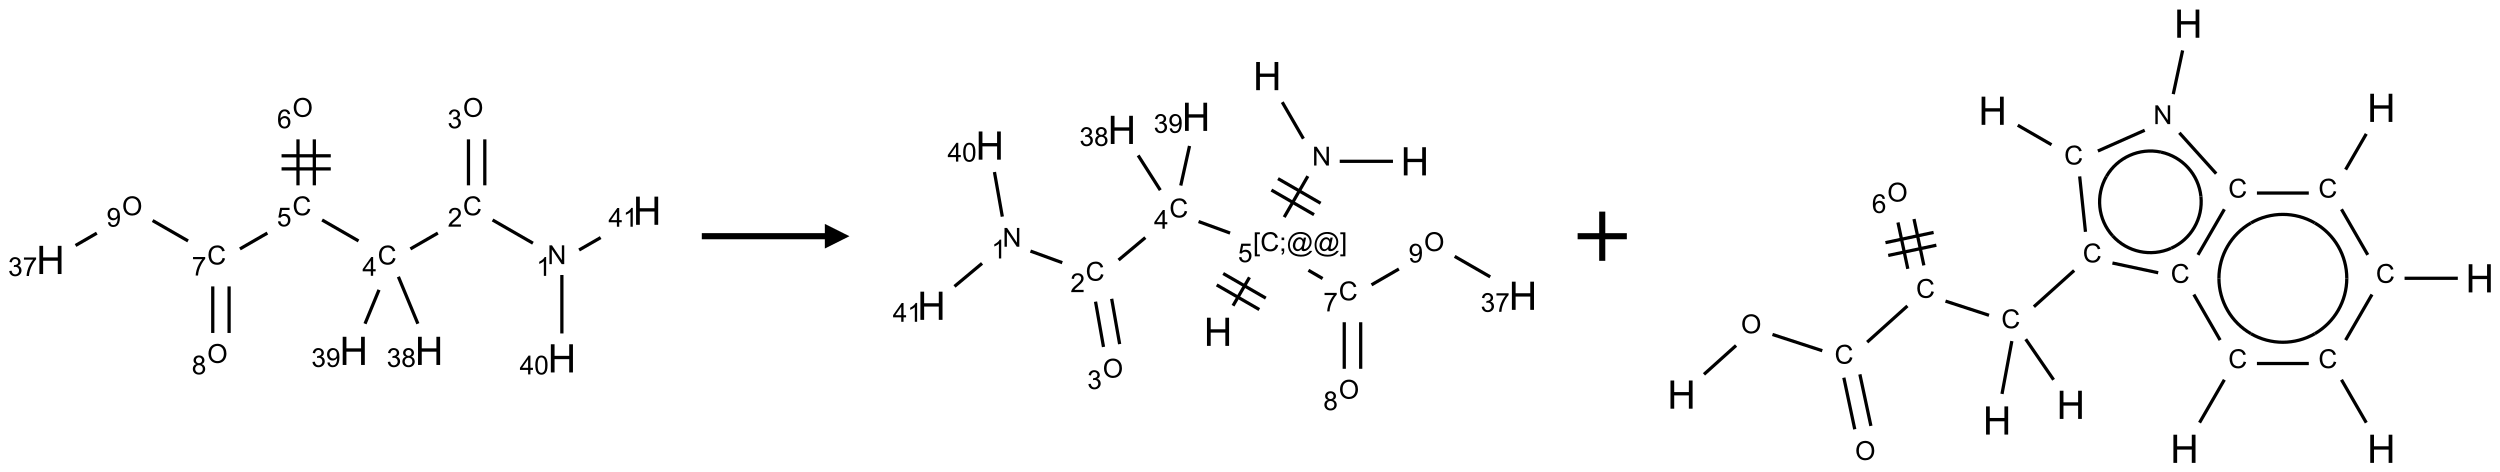 <?xml version="1.0" encoding="UTF-8"?>
<svg xmlns="http://www.w3.org/2000/svg" xmlns:xlink="http://www.w3.org/1999/xlink" width="1016" height="192" viewBox="0 0 1016 192">
<defs>
<g>
<g id="glyph-0-0">
<path d="M 1.332 0 L 1.332 -6.668 L 6.668 -6.668 L 6.668 0 Z M 1.5 -0.168 L 6.5 -0.168 L 6.5 -6.5 L 1.5 -6.5 Z M 1.5 -0.168 "/>
</g>
<g id="glyph-0-1">
<path d="M 0.812 0 L 0.812 -7.637 L 1.848 -7.637 L 5.859 -1.641 L 5.859 -7.637 L 6.828 -7.637 L 6.828 0 L 5.793 0 L 1.781 -6 L 1.781 0 Z M 0.812 0 "/>
</g>
<g id="glyph-0-2">
<path d="M 3.973 0 L 3.035 0 L 3.035 -5.973 C 2.809 -5.758 2.516 -5.543 2.148 -5.328 C 1.781 -5.113 1.453 -4.953 1.16 -4.844 L 1.16 -5.75 C 1.684 -5.996 2.145 -6.297 2.535 -6.645 C 2.93 -6.996 3.207 -7.336 3.371 -7.668 L 3.973 -7.668 Z M 3.973 0 "/>
</g>
<g id="glyph-0-3">
<path d="M 6.27 -2.676 L 7.281 -2.422 C 7.07 -1.594 6.688 -0.961 6.137 -0.523 C 5.586 -0.086 4.914 0.129 4.121 0.129 C 3.297 0.129 2.629 -0.039 2.113 -0.371 C 1.598 -0.707 1.203 -1.191 0.934 -1.828 C 0.664 -2.465 0.531 -3.145 0.531 -3.875 C 0.531 -4.672 0.684 -5.363 0.988 -5.957 C 1.293 -6.547 1.723 -6.996 2.285 -7.305 C 2.844 -7.613 3.461 -7.766 4.137 -7.766 C 4.898 -7.766 5.543 -7.57 6.062 -7.184 C 6.582 -6.793 6.945 -6.246 7.152 -5.543 L 6.156 -5.309 C 5.98 -5.863 5.723 -6.266 5.387 -6.52 C 5.051 -6.773 4.625 -6.902 4.113 -6.902 C 3.527 -6.902 3.039 -6.762 2.645 -6.48 C 2.25 -6.199 1.973 -5.82 1.812 -5.348 C 1.652 -4.871 1.574 -4.383 1.574 -3.879 C 1.574 -3.23 1.668 -2.664 1.855 -2.18 C 2.047 -1.695 2.34 -1.332 2.738 -1.094 C 3.137 -0.855 3.57 -0.734 4.035 -0.734 C 4.602 -0.734 5.082 -0.898 5.473 -1.223 C 5.867 -1.551 6.133 -2.035 6.27 -2.676 Z M 6.27 -2.676 "/>
</g>
<g id="glyph-0-4">
<path d="M 5.371 -0.902 L 5.371 0 L 0.324 0 C 0.316 -0.227 0.352 -0.441 0.434 -0.652 C 0.562 -0.996 0.766 -1.332 1.051 -1.668 C 1.332 -2 1.742 -2.387 2.277 -2.824 C 3.105 -3.504 3.668 -4.043 3.957 -4.441 C 4.25 -4.84 4.395 -5.215 4.395 -5.566 C 4.395 -5.938 4.262 -6.254 3.996 -6.508 C 3.73 -6.762 3.387 -6.891 2.957 -6.891 C 2.508 -6.891 2.145 -6.754 1.875 -6.484 C 1.605 -6.215 1.469 -5.84 1.465 -5.359 L 0.5 -5.457 C 0.566 -6.176 0.812 -6.727 1.246 -7.102 C 1.676 -7.477 2.254 -7.668 2.98 -7.668 C 3.711 -7.668 4.293 -7.465 4.719 -7.059 C 5.145 -6.652 5.359 -6.148 5.359 -5.547 C 5.359 -5.242 5.297 -4.941 5.172 -4.645 C 5.047 -4.352 4.84 -4.039 4.551 -3.715 C 4.262 -3.387 3.777 -2.938 3.105 -2.371 C 2.543 -1.898 2.18 -1.578 2.02 -1.41 C 1.859 -1.242 1.73 -1.07 1.625 -0.902 Z M 5.371 -0.902 "/>
</g>
<g id="glyph-0-5">
<path d="M 0.516 -3.719 C 0.516 -4.984 0.855 -5.977 1.535 -6.695 C 2.215 -7.414 3.094 -7.77 4.172 -7.77 C 4.875 -7.77 5.512 -7.602 6.078 -7.266 C 6.645 -6.93 7.074 -6.461 7.371 -5.855 C 7.668 -5.254 7.816 -4.57 7.816 -3.809 C 7.816 -3.035 7.66 -2.34 7.348 -1.73 C 7.035 -1.117 6.594 -0.656 6.02 -0.34 C 5.449 -0.027 4.828 0.129 4.168 0.129 C 3.449 0.129 2.805 -0.043 2.238 -0.391 C 1.672 -0.738 1.246 -1.211 0.953 -1.812 C 0.66 -2.414 0.516 -3.047 0.516 -3.719 Z M 1.559 -3.703 C 1.559 -2.781 1.805 -2.059 2.301 -1.527 C 2.793 -1 3.414 -0.734 4.16 -0.734 C 4.922 -0.734 5.547 -1 6.039 -1.535 C 6.531 -2.07 6.777 -2.828 6.777 -3.812 C 6.777 -4.434 6.672 -4.977 6.461 -5.441 C 6.25 -5.902 5.945 -6.262 5.539 -6.52 C 5.133 -6.773 4.68 -6.902 4.176 -6.902 C 3.461 -6.902 2.848 -6.656 2.332 -6.164 C 1.816 -5.672 1.559 -4.852 1.559 -3.703 Z M 1.559 -3.703 "/>
</g>
<g id="glyph-0-6">
<path d="M 0.449 -2.016 L 1.387 -2.141 C 1.492 -1.609 1.676 -1.227 1.934 -0.992 C 2.191 -0.758 2.508 -0.641 2.879 -0.641 C 3.32 -0.641 3.695 -0.793 3.996 -1.098 C 4.301 -1.402 4.453 -1.781 4.453 -2.234 C 4.453 -2.664 4.312 -3.02 4.031 -3.301 C 3.75 -3.578 3.391 -3.719 2.957 -3.719 C 2.781 -3.719 2.562 -3.684 2.297 -3.613 L 2.402 -4.438 C 2.465 -4.43 2.516 -4.426 2.551 -4.426 C 2.949 -4.426 3.312 -4.531 3.629 -4.738 C 3.949 -4.949 4.109 -5.27 4.109 -5.703 C 4.109 -6.047 3.992 -6.332 3.762 -6.559 C 3.527 -6.785 3.227 -6.895 2.859 -6.895 C 2.496 -6.895 2.191 -6.781 1.949 -6.551 C 1.707 -6.324 1.547 -5.98 1.48 -5.52 L 0.543 -5.688 C 0.656 -6.316 0.918 -6.805 1.324 -7.148 C 1.73 -7.492 2.234 -7.668 2.84 -7.668 C 3.254 -7.668 3.641 -7.578 3.988 -7.398 C 4.34 -7.219 4.609 -6.977 4.793 -6.668 C 4.98 -6.359 5.074 -6.031 5.074 -5.684 C 5.074 -5.352 4.984 -5.051 4.809 -4.781 C 4.629 -4.512 4.367 -4.297 4.02 -4.137 C 4.473 -4.031 4.824 -3.816 5.074 -3.488 C 5.324 -3.16 5.449 -2.75 5.449 -2.254 C 5.449 -1.59 5.203 -1.023 4.719 -0.559 C 4.234 -0.098 3.617 0.137 2.875 0.137 C 2.203 0.137 1.648 -0.062 1.207 -0.465 C 0.762 -0.863 0.512 -1.379 0.449 -2.016 Z M 0.449 -2.016 "/>
</g>
<g id="glyph-0-7">
<path d="M 3.449 0 L 3.449 -1.828 L 0.137 -1.828 L 0.137 -2.688 L 3.621 -7.637 L 4.387 -7.637 L 4.387 -2.688 L 5.418 -2.688 L 5.418 -1.828 L 4.387 -1.828 L 4.387 0 Z M 3.449 -2.688 L 3.449 -6.129 L 1.059 -2.688 Z M 3.449 -2.688 "/>
</g>
<g id="glyph-0-8">
<path d="M 0.441 -2 L 1.426 -2.082 C 1.5 -1.605 1.668 -1.242 1.934 -1.004 C 2.199 -0.762 2.52 -0.641 2.895 -0.641 C 3.348 -0.641 3.73 -0.812 4.043 -1.152 C 4.355 -1.492 4.512 -1.941 4.512 -2.504 C 4.512 -3.039 4.359 -3.461 4.059 -3.77 C 3.758 -4.078 3.367 -4.234 2.879 -4.234 C 2.578 -4.234 2.305 -4.164 2.062 -4.027 C 1.82 -3.891 1.629 -3.715 1.488 -3.496 L 0.609 -3.609 L 1.348 -7.531 L 5.145 -7.531 L 5.145 -6.637 L 2.098 -6.637 L 1.688 -4.582 C 2.145 -4.902 2.625 -5.062 3.129 -5.062 C 3.797 -5.062 4.359 -4.832 4.816 -4.371 C 5.277 -3.91 5.504 -3.312 5.504 -2.59 C 5.504 -1.898 5.305 -1.301 4.902 -0.797 C 4.41 -0.18 3.742 0.129 2.895 0.129 C 2.199 0.129 1.633 -0.062 1.195 -0.453 C 0.758 -0.844 0.504 -1.359 0.441 -2 Z M 0.441 -2 "/>
</g>
<g id="glyph-0-9">
<path d="M 5.309 -5.766 L 4.375 -5.691 C 4.293 -6.059 4.172 -6.328 4.02 -6.496 C 3.766 -6.762 3.453 -6.895 3.082 -6.895 C 2.785 -6.895 2.523 -6.812 2.297 -6.645 C 2 -6.43 1.77 -6.117 1.598 -5.703 C 1.43 -5.289 1.34 -4.703 1.332 -3.938 C 1.559 -4.281 1.836 -4.535 2.16 -4.703 C 2.488 -4.871 2.828 -4.953 3.188 -4.953 C 3.812 -4.953 4.344 -4.723 4.785 -4.262 C 5.223 -3.801 5.441 -3.207 5.441 -2.48 C 5.441 -2 5.34 -1.555 5.133 -1.145 C 4.926 -0.73 4.641 -0.418 4.281 -0.199 C 3.922 0.02 3.512 0.129 3.051 0.129 C 2.27 0.129 1.633 -0.156 1.141 -0.73 C 0.648 -1.305 0.402 -2.254 0.402 -3.574 C 0.402 -5.051 0.672 -6.121 1.219 -6.793 C 1.695 -7.375 2.336 -7.668 3.141 -7.668 C 3.742 -7.668 4.234 -7.5 4.617 -7.16 C 5 -6.824 5.23 -6.359 5.309 -5.766 Z M 1.48 -2.473 C 1.48 -2.152 1.547 -1.844 1.684 -1.547 C 1.82 -1.25 2.016 -1.027 2.262 -0.871 C 2.508 -0.719 2.766 -0.641 3.035 -0.641 C 3.434 -0.641 3.773 -0.801 4.059 -1.121 C 4.344 -1.441 4.484 -1.875 4.484 -2.422 C 4.484 -2.949 4.344 -3.367 4.062 -3.668 C 3.781 -3.973 3.426 -4.125 3 -4.125 C 2.578 -4.125 2.219 -3.973 1.922 -3.668 C 1.625 -3.363 1.48 -2.969 1.48 -2.473 Z M 1.48 -2.473 "/>
</g>
<g id="glyph-0-10">
<path d="M 0.504 -6.637 L 0.504 -7.535 L 5.449 -7.535 L 5.449 -6.809 C 4.961 -6.289 4.48 -5.602 4.004 -4.746 C 3.527 -3.887 3.156 -3.004 2.895 -2.098 C 2.707 -1.461 2.59 -0.762 2.535 0 L 1.574 0 C 1.582 -0.602 1.703 -1.328 1.926 -2.176 C 2.152 -3.027 2.477 -3.848 2.898 -4.637 C 3.32 -5.426 3.77 -6.094 4.246 -6.637 Z M 0.504 -6.637 "/>
</g>
<g id="glyph-0-11">
<path d="M 1.887 -4.141 C 1.496 -4.281 1.207 -4.484 1.02 -4.75 C 0.832 -5.016 0.738 -5.328 0.738 -5.699 C 0.738 -6.254 0.938 -6.719 1.34 -7.098 C 1.738 -7.477 2.27 -7.668 2.934 -7.668 C 3.598 -7.668 4.137 -7.473 4.543 -7.086 C 4.949 -6.699 5.152 -6.227 5.152 -5.672 C 5.152 -5.316 5.059 -5.008 4.871 -4.746 C 4.688 -4.484 4.406 -4.281 4.027 -4.141 C 4.496 -3.988 4.852 -3.742 5.098 -3.402 C 5.34 -3.062 5.465 -2.656 5.465 -2.184 C 5.465 -1.531 5.234 -0.98 4.77 -0.535 C 4.309 -0.09 3.703 0.129 2.949 0.129 C 2.195 0.129 1.586 -0.094 1.125 -0.539 C 0.664 -0.984 0.434 -1.543 0.434 -2.207 C 0.434 -2.703 0.559 -3.121 0.809 -3.457 C 1.062 -3.793 1.422 -4.02 1.887 -4.141 Z M 1.699 -5.73 C 1.699 -5.367 1.812 -5.074 2.047 -4.844 C 2.281 -4.613 2.582 -4.5 2.953 -4.5 C 3.312 -4.5 3.609 -4.613 3.84 -4.84 C 4.07 -5.066 4.188 -5.348 4.188 -5.676 C 4.188 -6.02 4.07 -6.309 3.832 -6.543 C 3.594 -6.777 3.297 -6.895 2.941 -6.895 C 2.586 -6.895 2.289 -6.781 2.051 -6.551 C 1.816 -6.324 1.699 -6.047 1.699 -5.73 Z M 1.395 -2.203 C 1.395 -1.938 1.461 -1.676 1.586 -1.426 C 1.711 -1.176 1.902 -0.984 2.152 -0.848 C 2.402 -0.711 2.672 -0.641 2.957 -0.641 C 3.406 -0.641 3.777 -0.785 4.066 -1.074 C 4.359 -1.363 4.504 -1.727 4.504 -2.172 C 4.504 -2.625 4.355 -2.996 4.055 -3.293 C 3.754 -3.586 3.379 -3.734 2.926 -3.734 C 2.484 -3.734 2.121 -3.59 1.832 -3.297 C 1.543 -3.004 1.395 -2.641 1.395 -2.203 Z M 1.395 -2.203 "/>
</g>
<g id="glyph-0-12">
<path d="M 0.582 -1.766 L 1.484 -1.848 C 1.562 -1.426 1.707 -1.117 1.922 -0.926 C 2.137 -0.734 2.414 -0.641 2.75 -0.641 C 3.039 -0.641 3.289 -0.707 3.508 -0.84 C 3.727 -0.973 3.902 -1.148 4.043 -1.367 C 4.18 -1.586 4.297 -1.887 4.391 -2.262 C 4.484 -2.637 4.531 -3.016 4.531 -3.406 C 4.531 -3.449 4.531 -3.512 4.527 -3.594 C 4.34 -3.297 4.082 -3.055 3.758 -2.867 C 3.434 -2.68 3.082 -2.59 2.703 -2.59 C 2.07 -2.59 1.535 -2.816 1.098 -3.277 C 0.66 -3.734 0.441 -4.34 0.441 -5.09 C 0.441 -5.863 0.672 -6.484 1.129 -6.957 C 1.586 -7.43 2.156 -7.668 2.844 -7.668 C 3.34 -7.668 3.793 -7.531 4.207 -7.266 C 4.617 -7 4.93 -6.617 5.145 -6.121 C 5.355 -5.629 5.465 -4.91 5.465 -3.973 C 5.465 -2.996 5.359 -2.223 5.145 -1.645 C 4.934 -1.066 4.617 -0.625 4.199 -0.324 C 3.781 -0.02 3.293 0.129 2.73 0.129 C 2.133 0.129 1.645 -0.035 1.266 -0.367 C 0.887 -0.699 0.66 -1.164 0.582 -1.766 Z M 4.422 -5.137 C 4.422 -5.676 4.277 -6.102 3.992 -6.418 C 3.707 -6.734 3.359 -6.891 2.957 -6.891 C 2.543 -6.891 2.18 -6.719 1.871 -6.379 C 1.562 -6.039 1.406 -5.598 1.406 -5.059 C 1.406 -4.57 1.555 -4.176 1.848 -3.871 C 2.141 -3.566 2.5 -3.418 2.934 -3.418 C 3.367 -3.418 3.723 -3.57 4.004 -3.871 C 4.281 -4.176 4.422 -4.598 4.422 -5.137 Z M 4.422 -5.137 "/>
</g>
<g id="glyph-0-13">
<path d="M 0.441 -3.766 C 0.441 -4.668 0.535 -5.395 0.723 -5.945 C 0.906 -6.496 1.184 -6.922 1.551 -7.219 C 1.918 -7.516 2.375 -7.668 2.934 -7.668 C 3.344 -7.668 3.703 -7.586 4.012 -7.418 C 4.32 -7.254 4.574 -7.016 4.777 -6.707 C 4.977 -6.395 5.137 -6.016 5.25 -5.57 C 5.363 -5.125 5.422 -4.523 5.422 -3.766 C 5.422 -2.871 5.328 -2.148 5.145 -1.598 C 4.961 -1.047 4.688 -0.621 4.32 -0.32 C 3.953 -0.02 3.492 0.129 2.934 0.129 C 2.195 0.129 1.617 -0.133 1.199 -0.66 C 0.695 -1.297 0.441 -2.332 0.441 -3.766 Z M 1.406 -3.766 C 1.406 -2.512 1.555 -1.68 1.848 -1.262 C 2.141 -0.848 2.5 -0.641 2.934 -0.641 C 3.363 -0.641 3.727 -0.848 4.02 -1.266 C 4.312 -1.684 4.457 -2.516 4.457 -3.766 C 4.457 -5.023 4.312 -5.859 4.02 -6.27 C 3.727 -6.684 3.359 -6.891 2.922 -6.891 C 2.492 -6.891 2.148 -6.707 1.891 -6.344 C 1.566 -5.879 1.406 -5.02 1.406 -3.766 Z M 1.406 -3.766 "/>
</g>
<g id="glyph-0-14">
<path d="M 0.723 2.121 L 0.723 -7.637 L 2.793 -7.637 L 2.793 -6.859 L 1.66 -6.859 L 1.66 1.344 L 2.793 1.344 L 2.793 2.121 Z M 0.723 2.121 "/>
</g>
<g id="glyph-0-15">
<path d="M 0.949 -4.465 L 0.949 -5.531 L 2.016 -5.531 L 2.016 -4.465 Z M 0.949 0 L 0.949 -1.066 L 2.016 -1.066 L 2.016 0 C 2.016 0.391 1.945 0.711 1.809 0.949 C 1.668 1.191 1.449 1.379 1.145 1.512 L 0.887 1.109 C 1.082 1.023 1.23 0.895 1.324 0.727 C 1.418 0.559 1.469 0.316 1.48 0 Z M 0.949 0 "/>
</g>
<g id="glyph-0-16">
<path d="M 6.047 -0.848 C 5.82 -0.59 5.57 -0.379 5.289 -0.223 C 5.008 -0.062 4.73 0.016 4.449 0.016 C 4.141 0.016 3.84 -0.074 3.547 -0.254 C 3.254 -0.434 3.02 -0.715 2.836 -1.09 C 2.652 -1.465 2.562 -1.875 2.562 -2.324 C 2.562 -2.875 2.703 -3.43 2.988 -3.98 C 3.27 -4.535 3.621 -4.953 4.043 -5.23 C 4.461 -5.508 4.871 -5.645 5.266 -5.645 C 5.566 -5.645 5.855 -5.566 6.129 -5.41 C 6.402 -5.25 6.641 -5.012 6.84 -4.688 L 7.016 -5.496 L 7.949 -5.496 L 7.199 -2 C 7.094 -1.516 7.043 -1.246 7.043 -1.191 C 7.043 -1.098 7.078 -1.02 7.148 -0.949 C 7.219 -0.883 7.305 -0.848 7.406 -0.848 C 7.59 -0.848 7.832 -0.953 8.129 -1.168 C 8.527 -1.445 8.84 -1.816 9.07 -2.285 C 9.301 -2.75 9.418 -3.234 9.418 -3.73 C 9.418 -4.309 9.27 -4.852 8.973 -5.355 C 8.676 -5.859 8.23 -6.262 7.645 -6.562 C 7.055 -6.863 6.406 -7.016 5.691 -7.016 C 4.879 -7.016 4.137 -6.824 3.465 -6.445 C 2.793 -6.066 2.273 -5.52 1.902 -4.809 C 1.535 -4.098 1.348 -3.34 1.348 -2.527 C 1.348 -1.676 1.535 -0.941 1.902 -0.328 C 2.273 0.285 2.809 0.742 3.508 1.035 C 4.207 1.328 4.984 1.473 5.832 1.473 C 6.742 1.473 7.504 1.32 8.121 1.016 C 8.734 0.711 9.195 0.34 9.5 -0.098 L 10.441 -0.098 C 10.266 0.266 9.961 0.637 9.531 1.016 C 9.102 1.395 8.59 1.695 7.996 1.914 C 7.402 2.133 6.688 2.246 5.848 2.246 C 5.078 2.246 4.367 2.145 3.715 1.949 C 3.066 1.75 2.512 1.453 2.051 1.055 C 1.594 0.656 1.25 0.199 1.016 -0.316 C 0.723 -0.973 0.578 -1.684 0.578 -2.441 C 0.578 -3.289 0.75 -4.098 1.098 -4.863 C 1.523 -5.805 2.125 -6.527 2.902 -7.027 C 3.684 -7.527 4.629 -7.777 5.738 -7.777 C 6.602 -7.777 7.375 -7.602 8.059 -7.246 C 8.746 -6.895 9.285 -6.371 9.684 -5.672 C 10.02 -5.07 10.188 -4.418 10.188 -3.715 C 10.188 -2.707 9.832 -1.812 9.125 -1.031 C 8.492 -0.328 7.801 0.02 7.051 0.02 C 6.812 0.02 6.617 -0.016 6.473 -0.09 C 6.324 -0.16 6.215 -0.266 6.145 -0.402 C 6.102 -0.488 6.066 -0.637 6.047 -0.848 Z M 3.527 -2.262 C 3.527 -1.785 3.641 -1.414 3.863 -1.152 C 4.09 -0.887 4.348 -0.754 4.641 -0.754 C 4.836 -0.754 5.039 -0.812 5.254 -0.93 C 5.469 -1.047 5.676 -1.219 5.871 -1.449 C 6.066 -1.676 6.23 -1.969 6.355 -2.32 C 6.48 -2.672 6.543 -3.027 6.543 -3.379 C 6.543 -3.852 6.426 -4.219 6.191 -4.48 C 5.957 -4.738 5.672 -4.871 5.332 -4.871 C 5.109 -4.871 4.902 -4.812 4.707 -4.699 C 4.512 -4.586 4.32 -4.406 4.137 -4.156 C 3.953 -3.906 3.805 -3.602 3.691 -3.246 C 3.582 -2.887 3.527 -2.559 3.527 -2.262 Z M 3.527 -2.262 "/>
</g>
<g id="glyph-0-17">
<path d="M 2.27 2.121 L 0.203 2.121 L 0.203 1.344 L 1.332 1.344 L 1.332 -6.859 L 0.203 -6.859 L 0.203 -7.637 L 2.27 -7.637 Z M 2.27 2.121 "/>
</g>
<g id="glyph-1-0">
<path d="M 2 0 L 2 -10 L 10 -10 L 10 0 Z M 2.25 -0.25 L 9.75 -0.25 L 9.75 -9.75 L 2.25 -9.75 Z M 2.25 -0.25 "/>
</g>
<g id="glyph-1-1">
<path d="M 1.281 0 L 1.281 -11.453 L 2.797 -11.453 L 2.797 -6.75 L 8.75 -6.75 L 8.75 -11.453 L 10.266 -11.453 L 10.266 0 L 8.75 0 L 8.75 -5.398 L 2.797 -5.398 L 2.797 0 Z M 1.281 0 "/>
</g>
</g>
</defs>
<path fill="none" stroke-width="0.033" stroke-linecap="butt" stroke-linejoin="miter" stroke="rgb(0%, 0%, 0%)" stroke-opacity="1" stroke-miterlimit="10" d="M 4.902 1.33 L 4.492 1.094 " transform="matrix(40, 0, 0, 40, 20.504, 45.637)"/>
<path fill="none" stroke-width="0.033" stroke-linecap="butt" stroke-linejoin="miter" stroke="rgb(0%, 0%, 0%)" stroke-opacity="1" stroke-miterlimit="10" d="M 4.413 0.742 L 4.413 0.275 " transform="matrix(40, 0, 0, 40, 20.504, 45.637)"/>
<path fill="none" stroke-width="0.033" stroke-linecap="butt" stroke-linejoin="miter" stroke="rgb(0%, 0%, 0%)" stroke-opacity="1" stroke-miterlimit="10" d="M 4.247 0.742 L 4.247 0.275 " transform="matrix(40, 0, 0, 40, 20.504, 45.637)"/>
<path fill="none" stroke-width="0.033" stroke-linecap="butt" stroke-linejoin="miter" stroke="rgb(0%, 0%, 0%)" stroke-opacity="1" stroke-miterlimit="10" d="M 3.936 1.227 L 3.657 1.388 " transform="matrix(40, 0, 0, 40, 20.504, 45.637)"/>
<path fill="none" stroke-width="0.033" stroke-linecap="butt" stroke-linejoin="miter" stroke="rgb(0%, 0%, 0%)" stroke-opacity="1" stroke-miterlimit="10" d="M 3.13 1.307 L 2.76 1.094 " transform="matrix(40, 0, 0, 40, 20.504, 45.637)"/>
<path fill="none" stroke-width="0.033" stroke-linecap="butt" stroke-linejoin="miter" stroke="rgb(0%, 0%, 0%)" stroke-opacity="1" stroke-miterlimit="10" d="M 2.681 0.742 L 2.681 0.275 " transform="matrix(40, 0, 0, 40, 20.504, 45.637)"/>
<path fill="none" stroke-width="0.033" stroke-linecap="butt" stroke-linejoin="miter" stroke="rgb(0%, 0%, 0%)" stroke-opacity="1" stroke-miterlimit="10" d="M 2.515 0.742 L 2.515 0.275 " transform="matrix(40, 0, 0, 40, 20.504, 45.637)"/>
<path fill="none" stroke-width="0.033" stroke-linecap="butt" stroke-linejoin="miter" stroke="rgb(0%, 0%, 0%)" stroke-opacity="1" stroke-miterlimit="10" d="M 2.848 0.442 L 2.348 0.442 " transform="matrix(40, 0, 0, 40, 20.504, 45.637)"/>
<path fill="none" stroke-width="0.033" stroke-linecap="butt" stroke-linejoin="miter" stroke="rgb(0%, 0%, 0%)" stroke-opacity="1" stroke-miterlimit="10" d="M 2.848 0.575 L 2.348 0.575 " transform="matrix(40, 0, 0, 40, 20.504, 45.637)"/>
<path fill="none" stroke-width="0.033" stroke-linecap="butt" stroke-linejoin="miter" stroke="rgb(0%, 0%, 0%)" stroke-opacity="1" stroke-miterlimit="10" d="M 2.204 1.227 L 1.925 1.388 " transform="matrix(40, 0, 0, 40, 20.504, 45.637)"/>
<path fill="none" stroke-width="0.033" stroke-linecap="butt" stroke-linejoin="miter" stroke="rgb(0%, 0%, 0%)" stroke-opacity="1" stroke-miterlimit="10" d="M 1.649 1.769 L 1.649 2.242 " transform="matrix(40, 0, 0, 40, 20.504, 45.637)"/>
<path fill="none" stroke-width="0.033" stroke-linecap="butt" stroke-linejoin="miter" stroke="rgb(0%, 0%, 0%)" stroke-opacity="1" stroke-miterlimit="10" d="M 1.815 1.769 L 1.815 2.242 " transform="matrix(40, 0, 0, 40, 20.504, 45.637)"/>
<path fill="none" stroke-width="0.033" stroke-linecap="butt" stroke-linejoin="miter" stroke="rgb(0%, 0%, 0%)" stroke-opacity="1" stroke-miterlimit="10" d="M 1.398 1.307 L 1.038 1.1 " transform="matrix(40, 0, 0, 40, 20.504, 45.637)"/>
<path fill="none" stroke-width="0.033" stroke-linecap="butt" stroke-linejoin="miter" stroke="rgb(0%, 0%, 0%)" stroke-opacity="1" stroke-miterlimit="10" d="M 0.471 1.228 L 0.255 1.353 " transform="matrix(40, 0, 0, 40, 20.504, 45.637)"/>
<path fill="none" stroke-width="0.033" stroke-linecap="butt" stroke-linejoin="miter" stroke="rgb(0%, 0%, 0%)" stroke-opacity="1" stroke-miterlimit="10" d="M 3.535 1.671 L 3.733 2.148 " transform="matrix(40, 0, 0, 40, 20.504, 45.637)"/>
<path fill="none" stroke-width="0.033" stroke-linecap="butt" stroke-linejoin="miter" stroke="rgb(0%, 0%, 0%)" stroke-opacity="1" stroke-miterlimit="10" d="M 3.338 1.804 L 3.196 2.148 " transform="matrix(40, 0, 0, 40, 20.504, 45.637)"/>
<path fill="none" stroke-width="0.033" stroke-linecap="butt" stroke-linejoin="miter" stroke="rgb(0%, 0%, 0%)" stroke-opacity="1" stroke-miterlimit="10" d="M 5.196 1.653 L 5.196 2.247 " transform="matrix(40, 0, 0, 40, 20.504, 45.637)"/>
<path fill="none" stroke-width="0.033" stroke-linecap="butt" stroke-linejoin="miter" stroke="rgb(0%, 0%, 0%)" stroke-opacity="1" stroke-miterlimit="10" d="M 5.371 1.399 L 5.59 1.273 " transform="matrix(40, 0, 0, 40, 20.504, 45.637)"/>
<g fill="rgb(0%, 0%, 0%)" fill-opacity="1">
<use xlink:href="#glyph-0-1" x="222.477" y="107.348"/>
</g>
<g fill="rgb(0%, 0%, 0%)" fill-opacity="1">
<use xlink:href="#glyph-0-2" x="217.98" y="112.117"/>
</g>
<g fill="rgb(0%, 0%, 0%)" fill-opacity="1">
<use xlink:href="#glyph-0-3" x="188.117" y="87.48"/>
</g>
<g fill="rgb(0%, 0%, 0%)" fill-opacity="1">
<use xlink:href="#glyph-0-4" x="181.945" y="92.117"/>
</g>
<g fill="rgb(0%, 0%, 0%)" fill-opacity="1">
<use xlink:href="#glyph-0-5" x="188.133" y="47.484"/>
</g>
<g fill="rgb(0%, 0%, 0%)" fill-opacity="1">
<use xlink:href="#glyph-0-6" x="181.863" y="52.117"/>
</g>
<g fill="rgb(0%, 0%, 0%)" fill-opacity="1">
<use xlink:href="#glyph-0-3" x="153.477" y="107.48"/>
</g>
<g fill="rgb(0%, 0%, 0%)" fill-opacity="1">
<use xlink:href="#glyph-0-7" x="147.254" y="112.086"/>
</g>
<g fill="rgb(0%, 0%, 0%)" fill-opacity="1">
<use xlink:href="#glyph-0-3" x="118.836" y="87.48"/>
</g>
<g fill="rgb(0%, 0%, 0%)" fill-opacity="1">
<use xlink:href="#glyph-0-8" x="112.523" y="91.984"/>
</g>
<g fill="rgb(0%, 0%, 0%)" fill-opacity="1">
<use xlink:href="#glyph-0-5" x="118.852" y="47.484"/>
</g>
<g fill="rgb(0%, 0%, 0%)" fill-opacity="1">
<use xlink:href="#glyph-0-9" x="112.59" y="52.117"/>
</g>
<g fill="rgb(0%, 0%, 0%)" fill-opacity="1">
<use xlink:href="#glyph-0-3" x="84.191" y="107.48"/>
</g>
<g fill="rgb(0%, 0%, 0%)" fill-opacity="1">
<use xlink:href="#glyph-0-10" x="77.941" y="111.988"/>
</g>
<g fill="rgb(0%, 0%, 0%)" fill-opacity="1">
<use xlink:href="#glyph-0-5" x="84.207" y="147.484"/>
</g>
<g fill="rgb(0%, 0%, 0%)" fill-opacity="1">
<use xlink:href="#glyph-0-11" x="77.926" y="152.117"/>
</g>
<g fill="rgb(0%, 0%, 0%)" fill-opacity="1">
<use xlink:href="#glyph-0-5" x="49.566" y="87.484"/>
</g>
<g fill="rgb(0%, 0%, 0%)" fill-opacity="1">
<use xlink:href="#glyph-0-12" x="43.285" y="92.117"/>
</g>
<g fill="rgb(0%, 0%, 0%)" fill-opacity="1">
<use xlink:href="#glyph-1-1" x="14.73" y="111.363"/>
</g>
<g fill="rgb(0%, 0%, 0%)" fill-opacity="1">
<use xlink:href="#glyph-0-6" x="3.297" y="112.156"/>
<use xlink:href="#glyph-0-10" x="9.229" y="112.156"/>
</g>
<g fill="rgb(0%, 0%, 0%)" fill-opacity="1">
<use xlink:href="#glyph-1-1" x="168.602" y="148.32"/>
</g>
<g fill="rgb(0%, 0%, 0%)" fill-opacity="1">
<use xlink:href="#glyph-0-6" x="157.152" y="149.113"/>
<use xlink:href="#glyph-0-11" x="163.085" y="149.113"/>
</g>
<g fill="rgb(0%, 0%, 0%)" fill-opacity="1">
<use xlink:href="#glyph-1-1" x="137.988" y="148.32"/>
</g>
<g fill="rgb(0%, 0%, 0%)" fill-opacity="1">
<use xlink:href="#glyph-0-6" x="126.539" y="149.113"/>
<use xlink:href="#glyph-0-12" x="132.471" y="149.113"/>
</g>
<g fill="rgb(0%, 0%, 0%)" fill-opacity="1">
<use xlink:href="#glyph-1-1" x="222.578" y="151.363"/>
</g>
<g fill="rgb(0%, 0%, 0%)" fill-opacity="1">
<use xlink:href="#glyph-0-7" x="211.172" y="152.156"/>
<use xlink:href="#glyph-0-13" x="217.104" y="152.156"/>
</g>
<g fill="rgb(0%, 0%, 0%)" fill-opacity="1">
<use xlink:href="#glyph-1-1" x="257.219" y="91.363"/>
</g>
<g fill="rgb(0%, 0%, 0%)" fill-opacity="1">
<use xlink:href="#glyph-0-7" x="247.258" y="92.156"/>
<use xlink:href="#glyph-0-2" x="253.19" y="92.156"/>
</g>
<path fill-rule="nonzero" fill="rgb(0%, 0%, 0%)" fill-opacity="1" d="M 285.215 97.25 L 335.215 97.25 L 335.215 101 L 345.215 96 L 335.215 91 L 335.215 94.75 L 285.215 94.75 "/>
<path fill="none" stroke-width="0.033" stroke-linecap="butt" stroke-linejoin="miter" stroke="rgb(0%, 0%, 0%)" stroke-opacity="1" stroke-miterlimit="10" d="M 4.689 0.866 L 4.148 0.866 " transform="matrix(40, 0, 0, 40, 378.543, 30.918)"/>
<path fill="none" stroke-width="0.033" stroke-linecap="butt" stroke-linejoin="miter" stroke="rgb(0%, 0%, 0%)" stroke-opacity="1" stroke-miterlimit="10" d="M 3.779 0.636 L 3.564 0.265 " transform="matrix(40, 0, 0, 40, 378.543, 30.918)"/>
<path fill="none" stroke-width="0.033" stroke-linecap="butt" stroke-linejoin="miter" stroke="rgb(0%, 0%, 0%)" stroke-opacity="1" stroke-miterlimit="10" d="M 3.824 1.017 L 3.584 1.433 " transform="matrix(40, 0, 0, 40, 378.543, 30.918)"/>
<path fill="none" stroke-width="0.033" stroke-linecap="butt" stroke-linejoin="miter" stroke="rgb(0%, 0%, 0%)" stroke-opacity="1" stroke-miterlimit="10" d="M 3.454 1.158 L 3.887 1.408 " transform="matrix(40, 0, 0, 40, 378.543, 30.918)"/>
<path fill="none" stroke-width="0.033" stroke-linecap="butt" stroke-linejoin="miter" stroke="rgb(0%, 0%, 0%)" stroke-opacity="1" stroke-miterlimit="10" d="M 3.521 1.042 L 3.954 1.292 " transform="matrix(40, 0, 0, 40, 378.543, 30.918)"/>
<path fill="none" stroke-width="0.033" stroke-linecap="butt" stroke-linejoin="miter" stroke="rgb(0%, 0%, 0%)" stroke-opacity="1" stroke-miterlimit="10" d="M 3.231 2.045 L 3.064 2.333 " transform="matrix(40, 0, 0, 40, 378.543, 30.918)"/>
<path fill="none" stroke-width="0.033" stroke-linecap="butt" stroke-linejoin="miter" stroke="rgb(0%, 0%, 0%)" stroke-opacity="1" stroke-miterlimit="10" d="M 2.898 2.122 L 3.331 2.372 " transform="matrix(40, 0, 0, 40, 378.543, 30.918)"/>
<path fill="none" stroke-width="0.033" stroke-linecap="butt" stroke-linejoin="miter" stroke="rgb(0%, 0%, 0%)" stroke-opacity="1" stroke-miterlimit="10" d="M 2.964 2.006 L 3.397 2.256 " transform="matrix(40, 0, 0, 40, 378.543, 30.918)"/>
<path fill="none" stroke-width="0.033" stroke-linecap="butt" stroke-linejoin="miter" stroke="rgb(0%, 0%, 0%)" stroke-opacity="1" stroke-miterlimit="10" d="M 3.034 1.595 L 2.714 1.478 " transform="matrix(40, 0, 0, 40, 378.543, 30.918)"/>
<path fill="none" stroke-width="0.033" stroke-linecap="butt" stroke-linejoin="miter" stroke="rgb(0%, 0%, 0%)" stroke-opacity="1" stroke-miterlimit="10" d="M 2.173 1.641 L 1.901 1.869 " transform="matrix(40, 0, 0, 40, 378.543, 30.918)"/>
<path fill="none" stroke-width="0.033" stroke-linecap="butt" stroke-linejoin="miter" stroke="rgb(0%, 0%, 0%)" stroke-opacity="1" stroke-miterlimit="10" d="M 1.329 1.896 L 1.006 1.778 " transform="matrix(40, 0, 0, 40, 378.543, 30.918)"/>
<path fill="none" stroke-width="0.033" stroke-linecap="butt" stroke-linejoin="miter" stroke="rgb(0%, 0%, 0%)" stroke-opacity="1" stroke-miterlimit="10" d="M 0.72 1.428 L 0.64 0.975 " transform="matrix(40, 0, 0, 40, 378.543, 30.918)"/>
<path fill="none" stroke-width="0.033" stroke-linecap="butt" stroke-linejoin="miter" stroke="rgb(0%, 0%, 0%)" stroke-opacity="1" stroke-miterlimit="10" d="M 0.514 1.903 L 0.234 2.137 " transform="matrix(40, 0, 0, 40, 378.543, 30.918)"/>
<path fill="none" stroke-width="0.033" stroke-linecap="butt" stroke-linejoin="miter" stroke="rgb(0%, 0%, 0%)" stroke-opacity="1" stroke-miterlimit="10" d="M 1.667 2.292 L 1.748 2.752 " transform="matrix(40, 0, 0, 40, 378.543, 30.918)"/>
<path fill="none" stroke-width="0.033" stroke-linecap="butt" stroke-linejoin="miter" stroke="rgb(0%, 0%, 0%)" stroke-opacity="1" stroke-miterlimit="10" d="M 1.831 2.263 L 1.912 2.723 " transform="matrix(40, 0, 0, 40, 378.543, 30.918)"/>
<path fill="none" stroke-width="0.033" stroke-linecap="butt" stroke-linejoin="miter" stroke="rgb(0%, 0%, 0%)" stroke-opacity="1" stroke-miterlimit="10" d="M 2.325 1.159 L 2.1 0.806 " transform="matrix(40, 0, 0, 40, 378.543, 30.918)"/>
<path fill="none" stroke-width="0.033" stroke-linecap="butt" stroke-linejoin="miter" stroke="rgb(0%, 0%, 0%)" stroke-opacity="1" stroke-miterlimit="10" d="M 2.533 1.112 L 2.622 0.71 " transform="matrix(40, 0, 0, 40, 378.543, 30.918)"/>
<path fill="none" stroke-width="0.033" stroke-linecap="butt" stroke-linejoin="miter" stroke="rgb(0%, 0%, 0%)" stroke-opacity="1" stroke-miterlimit="10" d="M 3.83 1.973 L 3.974 2.057 " transform="matrix(40, 0, 0, 40, 378.543, 30.918)"/>
<path fill="none" stroke-width="0.033" stroke-linecap="butt" stroke-linejoin="miter" stroke="rgb(0%, 0%, 0%)" stroke-opacity="1" stroke-miterlimit="10" d="M 4.194 2.501 L 4.194 2.974 " transform="matrix(40, 0, 0, 40, 378.543, 30.918)"/>
<path fill="none" stroke-width="0.033" stroke-linecap="butt" stroke-linejoin="miter" stroke="rgb(0%, 0%, 0%)" stroke-opacity="1" stroke-miterlimit="10" d="M 4.361 2.501 L 4.361 2.974 " transform="matrix(40, 0, 0, 40, 378.543, 30.918)"/>
<path fill="none" stroke-width="0.033" stroke-linecap="butt" stroke-linejoin="miter" stroke="rgb(0%, 0%, 0%)" stroke-opacity="1" stroke-miterlimit="10" d="M 4.471 2.121 L 4.749 1.96 " transform="matrix(40, 0, 0, 40, 378.543, 30.918)"/>
<path fill="none" stroke-width="0.033" stroke-linecap="butt" stroke-linejoin="miter" stroke="rgb(0%, 0%, 0%)" stroke-opacity="1" stroke-miterlimit="10" d="M 5.316 1.832 L 5.677 2.04 " transform="matrix(40, 0, 0, 40, 378.543, 30.918)"/>
<g fill="rgb(0%, 0%, 0%)" fill-opacity="1">
<use xlink:href="#glyph-1-1" x="569.23" y="71.285"/>
</g>
<g fill="rgb(0%, 0%, 0%)" fill-opacity="1">
<use xlink:href="#glyph-0-1" x="533.238" y="67.27"/>
</g>
<g fill="rgb(0%, 0%, 0%)" fill-opacity="1">
<use xlink:href="#glyph-1-1" x="509.23" y="36.645"/>
</g>
<g fill="rgb(0%, 0%, 0%)" fill-opacity="1">
<use xlink:href="#glyph-0-14" x="509.215" y="102.051"/>
<use xlink:href="#glyph-0-3" x="512.178" y="102.051"/>
<use xlink:href="#glyph-0-15" x="519.882" y="102.051"/>
<use xlink:href="#glyph-0-16" x="522.845" y="102.051"/>
<use xlink:href="#glyph-0-16" x="533.673" y="102.051"/>
<use xlink:href="#glyph-0-17" x="544.501" y="102.051"/>
</g>
<g fill="rgb(0%, 0%, 0%)" fill-opacity="1">
<use xlink:href="#glyph-0-8" x="503.098" y="106.547"/>
</g>
<g fill="rgb(0%, 0%, 0%)" fill-opacity="1">
<use xlink:href="#glyph-1-1" x="489.23" y="140.57"/>
</g>
<g fill="rgb(0%, 0%, 0%)" fill-opacity="1">
<use xlink:href="#glyph-0-3" x="475.195" y="88.363"/>
</g>
<g fill="rgb(0%, 0%, 0%)" fill-opacity="1">
<use xlink:href="#glyph-0-7" x="468.977" y="92.969"/>
</g>
<g fill="rgb(0%, 0%, 0%)" fill-opacity="1">
<use xlink:href="#glyph-0-3" x="441.18" y="114.074"/>
</g>
<g fill="rgb(0%, 0%, 0%)" fill-opacity="1">
<use xlink:href="#glyph-0-4" x="435.008" y="118.711"/>
</g>
<g fill="rgb(0%, 0%, 0%)" fill-opacity="1">
<use xlink:href="#glyph-0-1" x="407.422" y="100.262"/>
</g>
<g fill="rgb(0%, 0%, 0%)" fill-opacity="1">
<use xlink:href="#glyph-0-2" x="402.922" y="105.031"/>
</g>
<g fill="rgb(0%, 0%, 0%)" fill-opacity="1">
<use xlink:href="#glyph-1-1" x="396.465" y="64.887"/>
</g>
<g fill="rgb(0%, 0%, 0%)" fill-opacity="1">
<use xlink:href="#glyph-0-7" x="385.059" y="65.676"/>
<use xlink:href="#glyph-0-13" x="390.991" y="65.676"/>
</g>
<g fill="rgb(0%, 0%, 0%)" fill-opacity="1">
<use xlink:href="#glyph-1-1" x="372.77" y="129.988"/>
</g>
<g fill="rgb(0%, 0%, 0%)" fill-opacity="1">
<use xlink:href="#glyph-0-7" x="362.812" y="130.781"/>
<use xlink:href="#glyph-0-2" x="368.745" y="130.781"/>
</g>
<g fill="rgb(0%, 0%, 0%)" fill-opacity="1">
<use xlink:href="#glyph-0-5" x="448.141" y="153.473"/>
</g>
<g fill="rgb(0%, 0%, 0%)" fill-opacity="1">
<use xlink:href="#glyph-0-6" x="441.875" y="158.105"/>
</g>
<g fill="rgb(0%, 0%, 0%)" fill-opacity="1">
<use xlink:href="#glyph-1-1" x="450.148" y="58.512"/>
</g>
<g fill="rgb(0%, 0%, 0%)" fill-opacity="1">
<use xlink:href="#glyph-0-6" x="438.699" y="59.305"/>
<use xlink:href="#glyph-0-11" x="444.632" y="59.305"/>
</g>
<g fill="rgb(0%, 0%, 0%)" fill-opacity="1">
<use xlink:href="#glyph-1-1" x="480.301" y="53.195"/>
</g>
<g fill="rgb(0%, 0%, 0%)" fill-opacity="1">
<use xlink:href="#glyph-0-6" x="468.852" y="53.988"/>
<use xlink:href="#glyph-0-12" x="474.784" y="53.988"/>
</g>
<g fill="rgb(0%, 0%, 0%)" fill-opacity="1">
<use xlink:href="#glyph-0-3" x="544.051" y="122.043"/>
</g>
<g fill="rgb(0%, 0%, 0%)" fill-opacity="1">
<use xlink:href="#glyph-0-10" x="537.797" y="126.551"/>
</g>
<g fill="rgb(0%, 0%, 0%)" fill-opacity="1">
<use xlink:href="#glyph-0-5" x="544.066" y="162.047"/>
</g>
<g fill="rgb(0%, 0%, 0%)" fill-opacity="1">
<use xlink:href="#glyph-0-11" x="537.785" y="166.68"/>
</g>
<g fill="rgb(0%, 0%, 0%)" fill-opacity="1">
<use xlink:href="#glyph-0-5" x="578.707" y="102.047"/>
</g>
<g fill="rgb(0%, 0%, 0%)" fill-opacity="1">
<use xlink:href="#glyph-0-12" x="572.422" y="106.68"/>
</g>
<g fill="rgb(0%, 0%, 0%)" fill-opacity="1">
<use xlink:href="#glyph-1-1" x="613.152" y="125.926"/>
</g>
<g fill="rgb(0%, 0%, 0%)" fill-opacity="1">
<use xlink:href="#glyph-0-6" x="601.719" y="126.719"/>
<use xlink:href="#glyph-0-10" x="607.651" y="126.719"/>
</g>
<path fill="none" stroke-width="0.062" stroke-linecap="butt" stroke-linejoin="miter" stroke="rgb(0%, 0%, 0%)" stroke-opacity="1" stroke-miterlimit="10" d="M -0 0 L 0.5 0 M 0.25 -0.25 L 0.25 0.25 " transform="matrix(40, 0, 0, 40, 641.148, 96)"/>
<path fill="none" stroke-width="0.033" stroke-linecap="butt" stroke-linejoin="miter" stroke="rgb(0%, 0%, 0%)" stroke-opacity="1" stroke-miterlimit="10" d="M 0.228 3.563 L 0.554 3.27 " transform="matrix(40, 0, 0, 40, 683.375, 9.613)"/>
<path fill="none" stroke-width="0.033" stroke-linecap="butt" stroke-linejoin="miter" stroke="rgb(0%, 0%, 0%)" stroke-opacity="1" stroke-miterlimit="10" d="M 0.924 3.158 L 1.43 3.323 " transform="matrix(40, 0, 0, 40, 683.375, 9.613)"/>
<path fill="none" stroke-width="0.033" stroke-linecap="butt" stroke-linejoin="miter" stroke="rgb(0%, 0%, 0%)" stroke-opacity="1" stroke-miterlimit="10" d="M 1.649 3.597 L 1.76 4.121 " transform="matrix(40, 0, 0, 40, 683.375, 9.613)"/>
<path fill="none" stroke-width="0.033" stroke-linecap="butt" stroke-linejoin="miter" stroke="rgb(0%, 0%, 0%)" stroke-opacity="1" stroke-miterlimit="10" d="M 1.812 3.563 L 1.924 4.087 " transform="matrix(40, 0, 0, 40, 683.375, 9.613)"/>
<path fill="none" stroke-width="0.033" stroke-linecap="butt" stroke-linejoin="miter" stroke="rgb(0%, 0%, 0%)" stroke-opacity="1" stroke-miterlimit="10" d="M 1.886 3.236 L 2.295 2.868 " transform="matrix(40, 0, 0, 40, 683.375, 9.613)"/>
<path fill="none" stroke-width="0.033" stroke-linecap="butt" stroke-linejoin="miter" stroke="rgb(0%, 0%, 0%)" stroke-opacity="1" stroke-miterlimit="10" d="M 2.682 2.819 L 3.124 2.963 " transform="matrix(40, 0, 0, 40, 683.375, 9.613)"/>
<path fill="none" stroke-width="0.033" stroke-linecap="butt" stroke-linejoin="miter" stroke="rgb(0%, 0%, 0%)" stroke-opacity="1" stroke-miterlimit="10" d="M 3.356 3.225 L 3.256 3.762 " transform="matrix(40, 0, 0, 40, 683.375, 9.613)"/>
<path fill="none" stroke-width="0.033" stroke-linecap="butt" stroke-linejoin="miter" stroke="rgb(0%, 0%, 0%)" stroke-opacity="1" stroke-miterlimit="10" d="M 3.497 3.206 L 3.78 3.618 " transform="matrix(40, 0, 0, 40, 683.375, 9.613)"/>
<path fill="none" stroke-width="0.033" stroke-linecap="butt" stroke-linejoin="miter" stroke="rgb(0%, 0%, 0%)" stroke-opacity="1" stroke-miterlimit="10" d="M 3.58 2.876 L 3.989 2.508 " transform="matrix(40, 0, 0, 40, 683.375, 9.613)"/>
<path fill="none" stroke-width="0.033" stroke-linecap="butt" stroke-linejoin="miter" stroke="rgb(0%, 0%, 0%)" stroke-opacity="1" stroke-miterlimit="10" d="M 4.104 2.115 L 4.045 1.552 " transform="matrix(40, 0, 0, 40, 683.375, 9.613)"/>
<path fill="none" stroke-width="0.033" stroke-linecap="butt" stroke-linejoin="miter" stroke="rgb(0%, 0%, 0%)" stroke-opacity="1" stroke-miterlimit="10" d="M 3.759 1.23 L 3.416 1.032 " transform="matrix(40, 0, 0, 40, 683.375, 9.613)"/>
<path fill="none" stroke-width="0.033" stroke-linecap="butt" stroke-linejoin="miter" stroke="rgb(0%, 0%, 0%)" stroke-opacity="1" stroke-miterlimit="10" d="M 4.23 1.294 L 4.706 1.083 " transform="matrix(40, 0, 0, 40, 683.375, 9.613)"/>
<path fill="none" stroke-width="0.033" stroke-linecap="butt" stroke-linejoin="miter" stroke="rgb(0%, 0%, 0%)" stroke-opacity="1" stroke-miterlimit="10" d="M 4.996 0.716 L 5.091 0.272 " transform="matrix(40, 0, 0, 40, 683.375, 9.613)"/>
<path fill="none" stroke-width="0.033" stroke-linecap="butt" stroke-linejoin="miter" stroke="rgb(0%, 0%, 0%)" stroke-opacity="1" stroke-miterlimit="10" d="M 5.058 1.109 L 5.432 1.524 " transform="matrix(40, 0, 0, 40, 683.375, 9.613)"/>
<path fill="none" stroke-width="0.033" stroke-linecap="butt" stroke-linejoin="miter" stroke="rgb(0%, 0%, 0%)" stroke-opacity="1" stroke-miterlimit="10" d="M 5.846 1.721 L 6.373 1.721 " transform="matrix(40, 0, 0, 40, 683.375, 9.613)"/>
<path fill="none" stroke-width="0.033" stroke-linecap="butt" stroke-linejoin="miter" stroke="rgb(0%, 0%, 0%)" stroke-opacity="1" stroke-miterlimit="10" d="M 6.747 1.483 L 6.957 1.12 " transform="matrix(40, 0, 0, 40, 683.375, 9.613)"/>
<path fill="none" stroke-width="0.033" stroke-linecap="butt" stroke-linejoin="miter" stroke="rgb(0%, 0%, 0%)" stroke-opacity="1" stroke-miterlimit="10" d="M 6.705 1.886 L 6.972 2.349 " transform="matrix(40, 0, 0, 40, 683.375, 9.613)"/>
<path fill="none" stroke-width="0.033" stroke-linecap="butt" stroke-linejoin="miter" stroke="rgb(0%, 0%, 0%)" stroke-opacity="1" stroke-miterlimit="10" d="M 7.346 2.587 L 7.887 2.587 " transform="matrix(40, 0, 0, 40, 683.375, 9.613)"/>
<path fill="none" stroke-width="0.033" stroke-linecap="butt" stroke-linejoin="miter" stroke="rgb(0%, 0%, 0%)" stroke-opacity="1" stroke-miterlimit="10" d="M 7.015 2.752 L 6.747 3.215 " transform="matrix(40, 0, 0, 40, 683.375, 9.613)"/>
<path fill="none" stroke-width="0.033" stroke-linecap="butt" stroke-linejoin="miter" stroke="rgb(0%, 0%, 0%)" stroke-opacity="1" stroke-miterlimit="10" d="M 6.705 3.618 L 6.957 4.054 " transform="matrix(40, 0, 0, 40, 683.375, 9.613)"/>
<path fill="none" stroke-width="0.033" stroke-linecap="butt" stroke-linejoin="miter" stroke="rgb(0%, 0%, 0%)" stroke-opacity="1" stroke-miterlimit="10" d="M 6.373 3.453 L 5.846 3.453 " transform="matrix(40, 0, 0, 40, 683.375, 9.613)"/>
<path fill="none" stroke-width="0.033" stroke-linecap="butt" stroke-linejoin="miter" stroke="rgb(0%, 0%, 0%)" stroke-opacity="1" stroke-miterlimit="10" d="M 5.515 3.618 L 5.263 4.054 " transform="matrix(40, 0, 0, 40, 683.375, 9.613)"/>
<path fill="none" stroke-width="0.033" stroke-linecap="butt" stroke-linejoin="miter" stroke="rgb(0%, 0%, 0%)" stroke-opacity="1" stroke-miterlimit="10" d="M 5.472 3.215 L 5.205 2.752 " transform="matrix(40, 0, 0, 40, 683.375, 9.613)"/>
<path fill="none" stroke-width="0.033" stroke-linecap="butt" stroke-linejoin="miter" stroke="rgb(0%, 0%, 0%)" stroke-opacity="1" stroke-miterlimit="10" d="M 4.843 2.531 L 4.378 2.432 " transform="matrix(40, 0, 0, 40, 683.375, 9.613)"/>
<path fill="none" stroke-width="0.033" stroke-linecap="butt" stroke-linejoin="miter" stroke="rgb(0%, 0%, 0%)" stroke-opacity="1" stroke-miterlimit="10" d="M 5.247 2.349 L 5.515 1.886 " transform="matrix(40, 0, 0, 40, 683.375, 9.613)"/>
<path fill="none" stroke-width="0.033" stroke-linecap="butt" stroke-linejoin="miter" stroke="rgb(0%, 0%, 0%)" stroke-opacity="1" stroke-miterlimit="10" d="M 2.462 2.456 L 2.362 1.985 " transform="matrix(40, 0, 0, 40, 683.375, 9.613)"/>
<path fill="none" stroke-width="0.033" stroke-linecap="butt" stroke-linejoin="miter" stroke="rgb(0%, 0%, 0%)" stroke-opacity="1" stroke-miterlimit="10" d="M 2.299 2.491 L 2.199 2.02 " transform="matrix(40, 0, 0, 40, 683.375, 9.613)"/>
<path fill="none" stroke-width="0.033" stroke-linecap="butt" stroke-linejoin="miter" stroke="rgb(0%, 0%, 0%)" stroke-opacity="1" stroke-miterlimit="10" d="M 2.561 2.121 L 2.072 2.225 " transform="matrix(40, 0, 0, 40, 683.375, 9.613)"/>
<path fill="none" stroke-width="0.033" stroke-linecap="butt" stroke-linejoin="miter" stroke="rgb(0%, 0%, 0%)" stroke-opacity="1" stroke-miterlimit="10" d="M 2.589 2.251 L 2.1 2.355 " transform="matrix(40, 0, 0, 40, 683.375, 9.613)"/>
<path fill="none" stroke-width="0.033" stroke-linecap="butt" stroke-linejoin="miter" stroke="rgb(0%, 0%, 0%)" stroke-opacity="1" stroke-miterlimit="10" d="M 4.38 2.156 C 4.23 1.989 4.205 1.746 4.317 1.552 " transform="matrix(40, 0, 0, 40, 683.375, 9.613)"/>
<path fill="none" stroke-width="0.033" stroke-linecap="butt" stroke-linejoin="miter" stroke="rgb(0%, 0%, 0%)" stroke-opacity="1" stroke-miterlimit="10" d="M 4.974 2.282 C 4.769 2.373 4.53 2.322 4.38 2.156 " transform="matrix(40, 0, 0, 40, 683.375, 9.613)"/>
<path fill="none" stroke-width="0.033" stroke-linecap="butt" stroke-linejoin="miter" stroke="rgb(0%, 0%, 0%)" stroke-opacity="1" stroke-miterlimit="10" d="M 5.277 1.756 C 5.3 1.979 5.178 2.191 4.974 2.282 " transform="matrix(40, 0, 0, 40, 683.375, 9.613)"/>
<path fill="none" stroke-width="0.033" stroke-linecap="butt" stroke-linejoin="miter" stroke="rgb(0%, 0%, 0%)" stroke-opacity="1" stroke-miterlimit="10" d="M 4.871 1.305 C 5.09 1.352 5.254 1.534 5.277 1.756 " transform="matrix(40, 0, 0, 40, 683.375, 9.613)"/>
<path fill="none" stroke-width="0.033" stroke-linecap="butt" stroke-linejoin="miter" stroke="rgb(0%, 0%, 0%)" stroke-opacity="1" stroke-miterlimit="10" d="M 4.317 1.552 C 4.429 1.358 4.652 1.259 4.871 1.305 " transform="matrix(40, 0, 0, 40, 683.375, 9.613)"/>
<path fill="none" stroke-width="0.033" stroke-linecap="butt" stroke-linejoin="miter" stroke="rgb(0%, 0%, 0%)" stroke-opacity="1" stroke-miterlimit="10" d="M 5.785 2.025 C 5.986 1.909 6.233 1.909 6.434 2.025 " transform="matrix(40, 0, 0, 40, 683.375, 9.613)"/>
<path fill="none" stroke-width="0.033" stroke-linecap="butt" stroke-linejoin="miter" stroke="rgb(0%, 0%, 0%)" stroke-opacity="1" stroke-miterlimit="10" d="M 5.46 2.587 C 5.46 2.355 5.584 2.141 5.785 2.025 " transform="matrix(40, 0, 0, 40, 683.375, 9.613)"/>
<path fill="none" stroke-width="0.033" stroke-linecap="butt" stroke-linejoin="miter" stroke="rgb(0%, 0%, 0%)" stroke-opacity="1" stroke-miterlimit="10" d="M 5.785 3.15 C 5.584 3.034 5.46 2.819 5.46 2.587 " transform="matrix(40, 0, 0, 40, 683.375, 9.613)"/>
<path fill="none" stroke-width="0.033" stroke-linecap="butt" stroke-linejoin="miter" stroke="rgb(0%, 0%, 0%)" stroke-opacity="1" stroke-miterlimit="10" d="M 6.434 3.15 C 6.233 3.266 5.986 3.266 5.785 3.15 " transform="matrix(40, 0, 0, 40, 683.375, 9.613)"/>
<path fill="none" stroke-width="0.033" stroke-linecap="butt" stroke-linejoin="miter" stroke="rgb(0%, 0%, 0%)" stroke-opacity="1" stroke-miterlimit="10" d="M 6.759 2.587 C 6.759 2.819 6.635 3.034 6.434 3.15 " transform="matrix(40, 0, 0, 40, 683.375, 9.613)"/>
<path fill="none" stroke-width="0.033" stroke-linecap="butt" stroke-linejoin="miter" stroke="rgb(0%, 0%, 0%)" stroke-opacity="1" stroke-miterlimit="10" d="M 6.434 2.025 C 6.635 2.141 6.759 2.355 6.759 2.587 " transform="matrix(40, 0, 0, 40, 683.375, 9.613)"/>
<g fill="rgb(0%, 0%, 0%)" fill-opacity="1">
<use xlink:href="#glyph-1-1" x="677.602" y="166.09"/>
</g>
<g fill="rgb(0%, 0%, 0%)" fill-opacity="1">
<use xlink:href="#glyph-0-5" x="707.523" y="135.449"/>
</g>
<g fill="rgb(0%, 0%, 0%)" fill-opacity="1">
<use xlink:href="#glyph-0-3" x="745.551" y="147.805"/>
</g>
<g fill="rgb(0%, 0%, 0%)" fill-opacity="1">
<use xlink:href="#glyph-0-5" x="753.883" y="186.934"/>
</g>
<g fill="rgb(0%, 0%, 0%)" fill-opacity="1">
<use xlink:href="#glyph-0-3" x="778.652" y="121.039"/>
</g>
<g fill="rgb(0%, 0%, 0%)" fill-opacity="1">
<use xlink:href="#glyph-0-3" x="813.32" y="133.398"/>
</g>
<g fill="rgb(0%, 0%, 0%)" fill-opacity="1">
<use xlink:href="#glyph-1-1" x="805.848" y="176.613"/>
</g>
<g fill="rgb(0%, 0%, 0%)" fill-opacity="1">
<use xlink:href="#glyph-1-1" x="835.797" y="170.246"/>
</g>
<g fill="rgb(0%, 0%, 0%)" fill-opacity="1">
<use xlink:href="#glyph-0-3" x="846.418" y="106.633"/>
</g>
<g fill="rgb(0%, 0%, 0%)" fill-opacity="1">
<use xlink:href="#glyph-0-3" x="838.863" y="66.852"/>
</g>
<g fill="rgb(0%, 0%, 0%)" fill-opacity="1">
<use xlink:href="#glyph-1-1" x="804.043" y="50.734"/>
</g>
<g fill="rgb(0%, 0%, 0%)" fill-opacity="1">
<use xlink:href="#glyph-0-1" x="875.125" y="50.449"/>
</g>
<g fill="rgb(0%, 0%, 0%)" fill-opacity="1">
<use xlink:href="#glyph-1-1" x="883.543" y="15.34"/>
</g>
<g fill="rgb(0%, 0%, 0%)" fill-opacity="1">
<use xlink:href="#glyph-0-3" x="905.547" y="80.309"/>
</g>
<g fill="rgb(0%, 0%, 0%)" fill-opacity="1">
<use xlink:href="#glyph-0-3" x="942.172" y="80.309"/>
</g>
<g fill="rgb(0%, 0%, 0%)" fill-opacity="1">
<use xlink:href="#glyph-1-1" x="961.992" y="49.551"/>
</g>
<g fill="rgb(0%, 0%, 0%)" fill-opacity="1">
<use xlink:href="#glyph-0-3" x="965.547" y="114.949"/>
</g>
<g fill="rgb(0%, 0%, 0%)" fill-opacity="1">
<use xlink:href="#glyph-1-1" x="1001.992" y="118.832"/>
</g>
<g fill="rgb(0%, 0%, 0%)" fill-opacity="1">
<use xlink:href="#glyph-0-3" x="942.172" y="149.594"/>
</g>
<g fill="rgb(0%, 0%, 0%)" fill-opacity="1">
<use xlink:href="#glyph-1-1" x="961.992" y="188.117"/>
</g>
<g fill="rgb(0%, 0%, 0%)" fill-opacity="1">
<use xlink:href="#glyph-0-3" x="905.547" y="149.594"/>
</g>
<g fill="rgb(0%, 0%, 0%)" fill-opacity="1">
<use xlink:href="#glyph-1-1" x="881.992" y="188.117"/>
</g>
<g fill="rgb(0%, 0%, 0%)" fill-opacity="1">
<use xlink:href="#glyph-0-3" x="882.172" y="114.949"/>
</g>
<g fill="rgb(0%, 0%, 0%)" fill-opacity="1">
<use xlink:href="#glyph-0-5" x="766.977" y="81.918"/>
</g>
<g fill="rgb(0%, 0%, 0%)" fill-opacity="1">
<use xlink:href="#glyph-0-9" x="760.715" y="86.551"/>
</g>
</svg>
